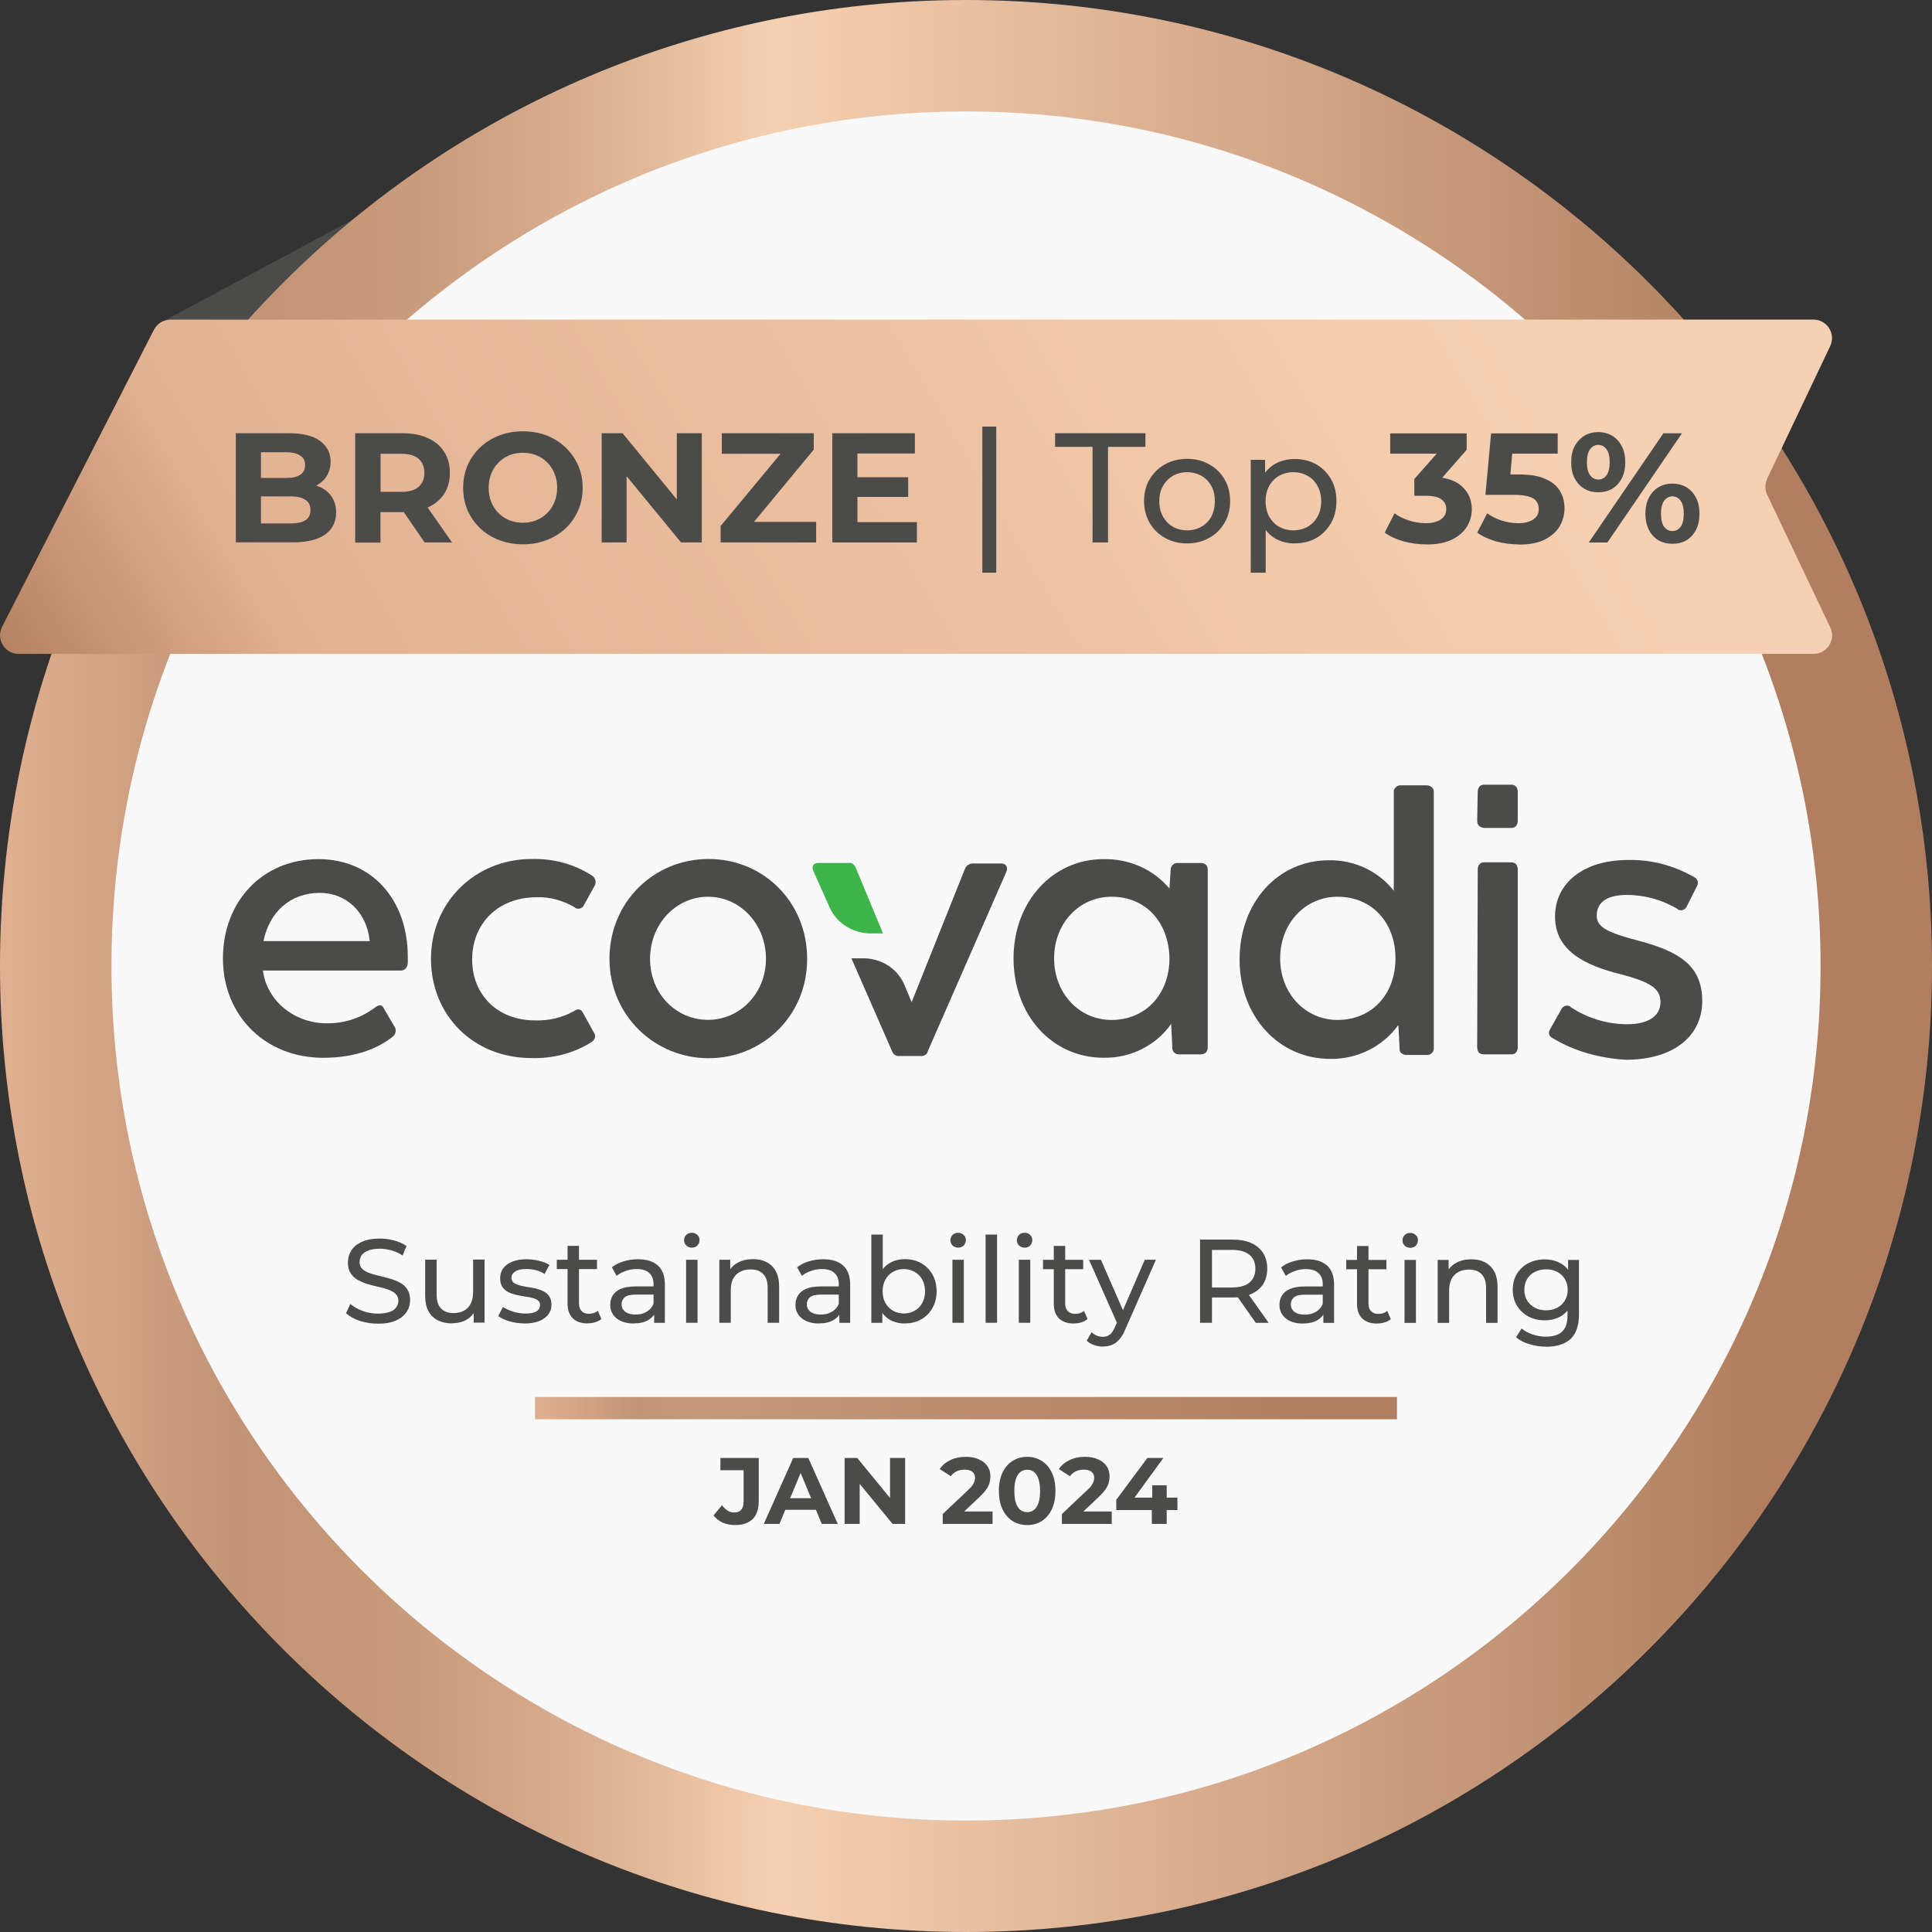 <svg width="41" height="41" viewBox="0 0 41 41" fill="none" xmlns="http://www.w3.org/2000/svg">
<rect x="0" y="0" width="41" height="41" fill="#333333" stroke="none"/>
<g clip-path="url(#clip0_760_25)">
<path d="M7.946 4.416L3.531 6.781H7.946V4.416Z" fill="#4B4B4A"/>
<path d="M20.5 41C31.822 41 41 31.822 41 20.5C41 9.178 31.822 0 20.5 0C9.178 0 0 9.178 0 20.5C0 31.822 9.178 41 20.5 41Z" fill="url(#paint0_linear_760_25)"/>
<path d="M20.5 38.635C30.515 38.635 38.635 30.515 38.635 20.5C38.635 10.485 30.515 2.365 20.5 2.365C10.485 2.365 2.365 10.485 2.365 20.5C2.365 30.515 10.485 38.635 20.5 38.635Z" fill="#F9F9FA"/>
<path d="M29.646 29.646H11.354V30.119H29.646V29.646Z" fill="url(#paint1_linear_760_25)"/>
<path d="M8.019 28.09C7.885 28.09 7.755 28.069 7.632 28.03C7.509 27.987 7.413 27.934 7.342 27.869L7.435 27.672C7.503 27.73 7.588 27.779 7.692 27.819C7.796 27.858 7.905 27.877 8.017 27.877C8.12 27.877 8.203 27.864 8.266 27.842C8.331 27.819 8.377 27.787 8.408 27.746C8.438 27.703 8.454 27.656 8.454 27.604C8.454 27.544 8.434 27.495 8.394 27.457C8.355 27.419 8.304 27.391 8.24 27.369C8.178 27.345 8.109 27.325 8.033 27.309C7.957 27.293 7.88 27.273 7.803 27.251C7.727 27.227 7.658 27.197 7.593 27.163C7.532 27.128 7.481 27.081 7.442 27.021C7.402 26.961 7.383 26.882 7.383 26.789C7.383 26.696 7.407 26.615 7.454 26.54C7.503 26.462 7.577 26.401 7.677 26.355C7.778 26.308 7.905 26.284 8.06 26.284C8.162 26.284 8.265 26.298 8.366 26.325C8.467 26.352 8.553 26.391 8.627 26.442L8.544 26.644C8.468 26.593 8.388 26.557 8.304 26.535C8.221 26.511 8.139 26.5 8.06 26.5C7.96 26.5 7.878 26.513 7.815 26.538C7.752 26.563 7.705 26.596 7.673 26.639C7.645 26.681 7.631 26.729 7.631 26.781C7.631 26.844 7.65 26.893 7.689 26.929C7.73 26.967 7.781 26.995 7.844 27.017C7.908 27.04 7.978 27.06 8.053 27.077C8.129 27.095 8.205 27.114 8.281 27.136C8.358 27.158 8.427 27.186 8.49 27.221C8.555 27.256 8.605 27.303 8.645 27.363C8.684 27.423 8.703 27.497 8.703 27.59C8.703 27.683 8.68 27.762 8.631 27.839C8.582 27.915 8.506 27.976 8.404 28.023C8.303 28.069 8.175 28.091 8.02 28.091L8.019 28.09ZM9.599 28.085C9.484 28.085 9.383 28.064 9.296 28.022C9.211 27.979 9.143 27.916 9.094 27.829C9.047 27.743 9.023 27.632 9.023 27.502V26.732H9.266V27.473C9.266 27.604 9.298 27.703 9.359 27.768C9.424 27.834 9.512 27.866 9.627 27.866C9.711 27.866 9.785 27.848 9.846 27.815C9.908 27.781 9.957 27.73 9.99 27.664C10.023 27.596 10.04 27.516 10.04 27.421V26.73H10.283V28.068H10.053V27.706L10.091 27.803C10.047 27.891 9.982 27.96 9.894 28.009C9.807 28.058 9.708 28.082 9.599 28.082V28.085ZM11.127 28.085C11.017 28.085 10.909 28.069 10.808 28.039C10.709 28.009 10.63 27.971 10.573 27.929L10.674 27.736C10.731 27.774 10.802 27.807 10.886 27.834C10.969 27.861 11.056 27.875 11.143 27.875C11.255 27.875 11.337 27.86 11.386 27.828C11.436 27.796 11.461 27.751 11.461 27.694C11.461 27.651 11.445 27.62 11.415 27.596C11.386 27.573 11.345 27.555 11.294 27.543C11.245 27.53 11.19 27.52 11.13 27.513C11.07 27.503 11.009 27.491 10.949 27.478C10.889 27.462 10.832 27.443 10.782 27.418C10.731 27.391 10.69 27.355 10.66 27.309C10.63 27.262 10.614 27.2 10.614 27.123C10.614 27.046 10.636 26.972 10.682 26.912C10.728 26.852 10.791 26.805 10.875 26.773C10.958 26.74 11.057 26.723 11.173 26.723C11.259 26.723 11.348 26.734 11.438 26.756C11.529 26.776 11.603 26.806 11.66 26.844L11.556 27.036C11.496 26.995 11.433 26.968 11.367 26.953C11.3 26.937 11.236 26.931 11.169 26.931C11.064 26.931 10.985 26.948 10.933 26.984C10.881 27.017 10.854 27.062 10.854 27.115C10.854 27.161 10.87 27.196 10.9 27.221C10.931 27.244 10.972 27.263 11.021 27.276C11.072 27.29 11.127 27.301 11.188 27.311C11.248 27.319 11.31 27.331 11.37 27.345C11.43 27.36 11.485 27.378 11.534 27.404C11.584 27.429 11.625 27.464 11.655 27.509C11.687 27.555 11.703 27.615 11.703 27.691C11.703 27.771 11.679 27.842 11.632 27.901C11.584 27.959 11.518 28.006 11.433 28.039C11.348 28.071 11.245 28.087 11.125 28.087L11.127 28.085ZM12.467 28.085C12.333 28.085 12.229 28.049 12.155 27.976C12.081 27.904 12.045 27.8 12.045 27.666V26.439H12.287V27.654C12.287 27.727 12.305 27.782 12.341 27.822C12.377 27.86 12.431 27.88 12.497 27.88C12.573 27.88 12.636 27.86 12.687 27.817L12.762 27.99C12.726 28.022 12.68 28.046 12.628 28.061C12.578 28.077 12.524 28.083 12.469 28.083L12.467 28.085ZM11.816 26.932V26.734H12.669V26.932H11.816ZM13.882 28.071V27.788L13.869 27.735V27.252C13.869 27.15 13.839 27.071 13.778 27.016C13.719 26.959 13.63 26.931 13.51 26.931C13.431 26.931 13.354 26.943 13.278 26.972C13.202 26.997 13.137 27.032 13.085 27.076L12.985 26.894C13.054 26.839 13.136 26.797 13.232 26.768C13.33 26.738 13.431 26.723 13.538 26.723C13.721 26.723 13.863 26.767 13.962 26.857C14.062 26.946 14.11 27.082 14.11 27.265V28.072H13.88L13.882 28.071ZM13.443 28.087C13.344 28.087 13.257 28.069 13.182 28.036C13.107 28.003 13.051 27.956 13.01 27.897C12.969 27.837 12.95 27.768 12.95 27.692C12.95 27.617 12.967 27.554 13 27.495C13.035 27.437 13.092 27.39 13.169 27.353C13.248 27.319 13.354 27.3 13.488 27.3H13.912V27.473H13.499C13.377 27.473 13.295 27.494 13.254 27.533C13.212 27.574 13.191 27.623 13.191 27.68C13.191 27.746 13.218 27.798 13.27 27.839C13.322 27.877 13.395 27.897 13.488 27.897C13.581 27.897 13.658 27.877 13.724 27.837C13.793 27.796 13.842 27.738 13.872 27.661L13.92 27.828C13.888 27.907 13.831 27.97 13.751 28.017C13.671 28.063 13.568 28.085 13.445 28.085L13.443 28.087ZM14.56 28.071V26.734H14.803V28.071H14.56ZM14.681 26.477C14.634 26.477 14.595 26.461 14.563 26.431C14.533 26.401 14.517 26.363 14.517 26.32C14.517 26.278 14.533 26.237 14.563 26.207C14.595 26.177 14.634 26.161 14.681 26.161C14.729 26.161 14.766 26.177 14.798 26.207C14.829 26.235 14.845 26.271 14.845 26.316C14.845 26.36 14.829 26.399 14.8 26.432C14.77 26.462 14.73 26.478 14.681 26.478V26.477ZM15.979 26.721C16.088 26.721 16.184 26.741 16.266 26.784C16.35 26.827 16.416 26.89 16.463 26.976C16.511 27.063 16.534 27.17 16.534 27.301V28.071H16.291V27.33C16.291 27.2 16.26 27.103 16.195 27.036C16.132 26.97 16.044 26.939 15.93 26.939C15.845 26.939 15.769 26.956 15.706 26.989C15.642 27.022 15.593 27.073 15.558 27.137C15.525 27.203 15.508 27.284 15.508 27.382V28.071H15.265V26.734H15.497V27.095L15.459 26.998C15.503 26.912 15.569 26.842 15.661 26.794C15.752 26.745 15.858 26.721 15.979 26.721ZM17.813 28.071V27.788L17.8 27.735V27.252C17.8 27.15 17.77 27.071 17.709 27.016C17.651 26.959 17.561 26.931 17.441 26.931C17.362 26.931 17.285 26.943 17.209 26.972C17.133 26.997 17.069 27.032 17.017 27.076L16.916 26.894C16.985 26.839 17.067 26.797 17.163 26.768C17.261 26.738 17.362 26.723 17.469 26.723C17.652 26.723 17.794 26.767 17.893 26.857C17.993 26.946 18.042 27.082 18.042 27.265V28.072H17.811L17.813 28.071ZM17.375 28.087C17.275 28.087 17.189 28.069 17.113 28.036C17.039 28.003 16.982 27.956 16.941 27.897C16.9 27.837 16.881 27.768 16.881 27.692C16.881 27.617 16.898 27.554 16.932 27.495C16.966 27.437 17.023 27.39 17.1 27.353C17.179 27.319 17.285 27.3 17.419 27.3H17.843V27.473H17.43C17.308 27.473 17.226 27.494 17.185 27.533C17.143 27.574 17.122 27.623 17.122 27.68C17.122 27.746 17.149 27.798 17.201 27.839C17.253 27.877 17.326 27.897 17.419 27.897C17.512 27.897 17.589 27.877 17.655 27.837C17.725 27.796 17.774 27.738 17.804 27.661L17.851 27.828C17.819 27.907 17.763 27.97 17.682 28.017C17.602 28.063 17.499 28.085 17.376 28.085L17.375 28.087ZM19.201 28.087C19.087 28.087 18.983 28.061 18.89 28.011C18.799 27.959 18.728 27.882 18.672 27.781C18.62 27.68 18.594 27.554 18.594 27.402C18.594 27.251 18.62 27.125 18.674 27.024C18.729 26.923 18.803 26.847 18.893 26.797C18.986 26.746 19.087 26.721 19.199 26.721C19.33 26.721 19.447 26.749 19.548 26.806C19.649 26.863 19.729 26.943 19.787 27.046C19.846 27.147 19.876 27.265 19.876 27.402C19.876 27.539 19.846 27.658 19.787 27.76C19.729 27.863 19.649 27.943 19.548 28C19.447 28.057 19.33 28.085 19.199 28.085L19.201 28.087ZM18.491 28.071V26.199H18.734V27.09L18.709 27.401L18.724 27.711V28.072H18.493L18.491 28.071ZM19.18 27.874C19.265 27.874 19.343 27.855 19.41 27.815C19.48 27.777 19.534 27.722 19.571 27.651C19.612 27.579 19.631 27.495 19.631 27.402C19.631 27.309 19.611 27.224 19.571 27.155C19.534 27.084 19.478 27.03 19.41 26.991C19.343 26.953 19.267 26.932 19.18 26.932C19.093 26.932 19.019 26.951 18.95 26.991C18.882 27.03 18.829 27.084 18.789 27.155C18.751 27.224 18.731 27.306 18.731 27.402C18.731 27.498 18.75 27.579 18.789 27.651C18.83 27.722 18.884 27.777 18.95 27.815C19.019 27.853 19.095 27.874 19.18 27.874ZM20.212 28.071V26.734H20.454V28.071H20.212ZM20.333 26.477C20.286 26.477 20.246 26.461 20.215 26.431C20.185 26.401 20.169 26.363 20.169 26.32C20.169 26.278 20.185 26.237 20.215 26.207C20.246 26.177 20.286 26.161 20.333 26.161C20.38 26.161 20.418 26.177 20.45 26.207C20.481 26.235 20.497 26.271 20.497 26.316C20.497 26.36 20.481 26.399 20.451 26.432C20.421 26.462 20.382 26.478 20.333 26.478V26.477ZM20.916 28.071V26.199H21.159V28.071H20.916ZM21.621 28.071V26.734H21.864V28.071H21.621ZM21.743 26.477C21.695 26.477 21.656 26.461 21.625 26.431C21.595 26.401 21.579 26.363 21.579 26.32C21.579 26.278 21.595 26.237 21.625 26.207C21.656 26.177 21.695 26.161 21.743 26.161C21.79 26.161 21.828 26.177 21.859 26.207C21.891 26.235 21.907 26.271 21.907 26.316C21.907 26.36 21.891 26.399 21.861 26.432C21.831 26.462 21.792 26.478 21.743 26.478V26.477ZM22.785 28.087C22.651 28.087 22.547 28.05 22.473 27.978C22.399 27.905 22.363 27.801 22.363 27.667V26.44H22.605V27.656C22.605 27.729 22.623 27.784 22.659 27.823C22.695 27.861 22.749 27.882 22.815 27.882C22.891 27.882 22.954 27.861 23.004 27.819L23.08 27.992C23.042 28.023 22.998 28.047 22.946 28.063C22.895 28.079 22.842 28.085 22.787 28.085L22.785 28.087ZM22.134 26.934V26.735H22.987V26.934H22.134ZM23.403 28.577C23.34 28.577 23.277 28.566 23.217 28.544C23.157 28.523 23.105 28.493 23.061 28.452L23.165 28.271C23.198 28.303 23.236 28.328 23.276 28.344C23.317 28.361 23.359 28.369 23.405 28.369C23.463 28.369 23.512 28.353 23.552 28.323C23.591 28.293 23.627 28.239 23.66 28.162L23.744 27.978L23.769 27.948L24.294 26.734H24.531L23.883 28.205C23.845 28.299 23.801 28.374 23.752 28.427C23.704 28.481 23.652 28.519 23.596 28.541C23.539 28.564 23.476 28.575 23.406 28.575L23.403 28.577ZM23.722 28.115L23.111 26.735H23.364L23.884 27.926L23.723 28.115H23.722ZM25.467 28.072V26.306H26.157C26.311 26.306 26.444 26.33 26.552 26.379C26.661 26.428 26.746 26.499 26.805 26.59C26.863 26.683 26.893 26.794 26.893 26.921C26.893 27.049 26.863 27.159 26.805 27.252C26.746 27.344 26.661 27.413 26.552 27.462C26.444 27.511 26.311 27.535 26.157 27.535H25.606L25.72 27.418V28.071H25.467V28.072ZM26.649 28.072L26.199 27.432H26.469L26.923 28.072H26.649ZM25.72 27.445L25.606 27.322H26.149C26.309 27.322 26.433 27.287 26.515 27.218C26.598 27.147 26.641 27.049 26.641 26.923C26.641 26.797 26.598 26.699 26.515 26.63C26.433 26.56 26.309 26.525 26.149 26.525H25.606L25.72 26.399V27.443V27.445ZM28.084 28.072V27.79L28.071 27.736V27.254C28.071 27.151 28.041 27.073 27.98 27.017C27.921 26.961 27.831 26.932 27.711 26.932C27.633 26.932 27.555 26.945 27.48 26.973C27.404 26.998 27.339 27.033 27.287 27.077L27.186 26.896C27.256 26.841 27.338 26.798 27.434 26.77C27.532 26.74 27.633 26.724 27.74 26.724C27.923 26.724 28.065 26.768 28.164 26.858C28.263 26.948 28.312 27.084 28.312 27.267V28.074H28.082L28.084 28.072ZM27.645 28.088C27.546 28.088 27.459 28.071 27.383 28.038C27.309 28.005 27.253 27.957 27.212 27.899C27.171 27.839 27.152 27.77 27.152 27.694C27.152 27.618 27.169 27.555 27.202 27.497C27.237 27.438 27.294 27.391 27.371 27.355C27.45 27.32 27.555 27.301 27.689 27.301H28.113V27.475H27.7C27.579 27.475 27.497 27.495 27.456 27.535C27.413 27.576 27.393 27.625 27.393 27.681C27.393 27.747 27.42 27.8 27.472 27.841C27.524 27.878 27.596 27.899 27.689 27.899C27.782 27.899 27.86 27.878 27.926 27.839C27.995 27.798 28.044 27.74 28.074 27.662L28.121 27.829C28.09 27.908 28.033 27.971 27.953 28.019C27.872 28.064 27.77 28.087 27.647 28.087L27.645 28.088ZM29.221 28.088C29.087 28.088 28.982 28.052 28.908 27.979C28.834 27.907 28.798 27.803 28.798 27.669V26.442H29.041V27.658C29.041 27.73 29.058 27.785 29.094 27.825C29.132 27.863 29.184 27.883 29.25 27.883C29.326 27.883 29.389 27.863 29.44 27.82L29.515 27.994C29.478 28.025 29.433 28.049 29.381 28.064C29.331 28.08 29.277 28.087 29.222 28.087L29.221 28.088ZM28.569 26.935V26.737H29.422V26.935H28.569ZM29.806 28.074V26.737H30.048V28.074H29.806ZM29.927 26.48C29.88 26.48 29.84 26.464 29.809 26.434C29.779 26.404 29.763 26.366 29.763 26.324C29.763 26.281 29.779 26.24 29.809 26.21C29.84 26.18 29.88 26.164 29.927 26.164C29.974 26.164 30.012 26.18 30.044 26.21C30.075 26.238 30.091 26.275 30.091 26.319C30.091 26.363 30.075 26.402 30.045 26.436C30.015 26.465 29.976 26.481 29.927 26.481V26.48ZM31.225 26.724C31.334 26.724 31.43 26.745 31.512 26.787C31.595 26.83 31.662 26.893 31.709 26.98C31.756 27.066 31.78 27.174 31.78 27.304V28.074H31.537V27.333C31.537 27.203 31.506 27.106 31.441 27.04C31.378 26.973 31.289 26.942 31.176 26.942C31.091 26.942 31.015 26.959 30.952 26.992C30.889 27.025 30.838 27.076 30.804 27.14C30.771 27.207 30.753 27.287 30.753 27.385V28.074H30.51V26.737H30.742V27.098L30.704 27.002C30.749 26.915 30.815 26.846 30.906 26.797C30.998 26.748 31.103 26.724 31.225 26.724ZM32.813 28.579C32.69 28.579 32.57 28.561 32.455 28.525C32.341 28.492 32.247 28.443 32.174 28.378L32.291 28.192C32.354 28.246 32.43 28.288 32.521 28.318C32.612 28.35 32.707 28.366 32.806 28.366C32.964 28.366 33.081 28.328 33.155 28.255C33.229 28.181 33.265 28.069 33.265 27.918V27.636L33.291 27.371L33.278 27.103V26.737H33.508V27.893C33.508 28.128 33.45 28.301 33.332 28.413C33.213 28.523 33.041 28.58 32.814 28.58L32.813 28.579ZM32.783 28.019C32.654 28.019 32.537 27.992 32.434 27.938C32.333 27.883 32.253 27.806 32.191 27.708C32.133 27.61 32.103 27.498 32.103 27.371C32.103 27.243 32.133 27.128 32.191 27.033C32.251 26.935 32.333 26.86 32.434 26.806C32.537 26.753 32.654 26.726 32.783 26.726C32.898 26.726 33.002 26.749 33.095 26.797C33.19 26.842 33.264 26.913 33.319 27.008C33.376 27.104 33.404 27.226 33.404 27.371C33.404 27.516 33.376 27.636 33.319 27.732C33.264 27.828 33.188 27.901 33.095 27.949C33 27.997 32.896 28.02 32.783 28.02V28.019ZM32.811 27.807C32.901 27.807 32.98 27.788 33.048 27.752C33.117 27.714 33.171 27.664 33.209 27.598C33.25 27.532 33.269 27.456 33.269 27.371C33.269 27.285 33.248 27.21 33.209 27.144C33.169 27.077 33.115 27.027 33.048 26.992C32.978 26.954 32.9 26.937 32.811 26.937C32.723 26.937 32.642 26.956 32.572 26.992C32.502 27.027 32.449 27.077 32.407 27.144C32.368 27.21 32.349 27.285 32.349 27.371C32.349 27.456 32.368 27.532 32.407 27.598C32.449 27.664 32.502 27.714 32.572 27.752C32.642 27.79 32.723 27.807 32.811 27.807Z" fill="#4B4B4A"/>
<path d="M8.654 20.443C8.642 20.536 8.593 20.596 8.506 20.596H5.579C5.666 21.257 6.268 21.727 6.958 21.716C7.327 21.716 7.672 21.598 7.967 21.375C8.041 21.317 8.115 21.317 8.151 21.41L8.372 21.787C8.421 21.858 8.397 21.952 8.334 22C8.052 22.224 7.584 22.448 6.858 22.448C5.628 22.448 4.731 21.552 4.731 20.341C4.731 19.13 5.567 18.232 6.76 18.232C7.891 18.232 8.654 19.092 8.654 20.305V20.446V20.443ZM5.592 19.972H7.844V19.961C7.782 19.36 7.352 18.948 6.786 18.948C6.169 18.948 5.715 19.349 5.592 19.972Z" fill="#4B4B4A"/>
<path d="M31.348 22.222L31.36 18.453C31.36 18.36 31.409 18.3 31.496 18.3H32.073C32.16 18.3 32.209 18.359 32.209 18.453V22.222C32.209 22.317 32.16 22.375 32.073 22.375H31.496C31.398 22.375 31.349 22.329 31.349 22.222H31.348Z" fill="#4B4B4A"/>
<path d="M31.348 17.417L31.36 16.805C31.36 16.711 31.409 16.652 31.496 16.652H32.073C32.16 16.652 32.209 16.711 32.209 16.805V17.417C32.209 17.51 32.16 17.57 32.073 17.57H31.496C31.398 17.559 31.349 17.512 31.349 17.417H31.348Z" fill="#4B4B4A"/>
<path d="M32.95 22.033C32.863 21.985 32.85 21.915 32.901 21.832L33.134 21.419C33.159 21.361 33.233 21.325 33.293 21.348C33.306 21.348 33.319 21.359 33.331 21.372C33.688 21.607 34.107 21.736 34.536 21.736C34.965 21.736 35.238 21.571 35.238 21.265C35.238 20.983 35.029 20.841 34.402 20.677C33.626 20.487 33 20.17 33 19.451C33 18.732 33.615 18.25 34.55 18.25C35.042 18.239 35.522 18.366 35.952 18.614C36.026 18.649 36.051 18.732 36.014 18.803C36.014 18.814 36.001 18.814 36.001 18.827L35.793 19.24C35.767 19.298 35.693 19.333 35.633 19.311C35.621 19.311 35.608 19.3 35.596 19.287C35.276 19.098 34.907 18.992 34.525 18.992C34.143 18.992 33.885 19.122 33.885 19.429C33.885 19.688 34.131 19.794 34.795 19.97C35.63 20.194 36.124 20.489 36.124 21.241C36.124 21.993 35.509 22.49 34.5 22.49C33.946 22.455 33.416 22.313 32.95 22.031V22.033Z" fill="#4B4B4A"/>
<path d="M9.146 20.349C9.146 19.147 10.081 18.229 11.286 18.229C11.742 18.218 12.183 18.335 12.565 18.582C12.639 18.63 12.664 18.735 12.614 18.806L12.393 19.207C12.368 19.265 12.293 19.3 12.234 19.278C12.221 19.278 12.208 19.267 12.196 19.254C11.95 19.114 11.68 19.03 11.385 19.041C10.575 19.041 10.02 19.595 10.02 20.36C10.02 21.125 10.573 21.654 11.349 21.654C11.644 21.665 11.939 21.596 12.185 21.454C12.271 21.396 12.333 21.419 12.369 21.489L12.603 21.913C12.652 21.984 12.628 22.066 12.554 22.113C12.185 22.348 11.743 22.466 11.286 22.454C10.032 22.454 9.146 21.536 9.146 20.347V20.349Z" fill="#4B4B4A"/>
<path d="M12.934 20.348C12.934 19.136 13.882 18.229 15.038 18.229C16.194 18.229 17.129 19.136 17.129 20.348C17.129 21.561 16.181 22.457 15.038 22.457C13.894 22.457 12.934 21.55 12.934 20.348ZM16.255 20.348C16.255 19.606 15.702 19.03 15.025 19.03C14.349 19.03 13.795 19.607 13.795 20.348C13.795 21.09 14.349 21.643 15.025 21.643C15.702 21.643 16.255 21.078 16.255 20.348Z" fill="#4B4B4A"/>
<path d="M25.63 18.453V22.222C25.63 22.315 25.581 22.375 25.482 22.375H25.015C24.941 22.375 24.879 22.317 24.879 22.246V22.235L24.854 21.728C24.534 22.187 23.993 22.459 23.416 22.447C22.334 22.447 21.509 21.552 21.509 20.339C21.509 19.126 22.345 18.232 23.416 18.232C23.957 18.221 24.474 18.445 24.818 18.857L24.843 18.456C24.843 18.385 24.904 18.314 24.979 18.314H25.483C25.567 18.314 25.63 18.36 25.63 18.455V18.453ZM24.818 20.337C24.805 19.584 24.326 19.03 23.588 19.03C22.911 19.03 22.37 19.584 22.37 20.337C22.37 21.091 22.911 21.645 23.588 21.645C24.315 21.645 24.818 21.091 24.818 20.337Z" fill="#4B4B4A"/>
<path d="M30.427 16.805V22.235C30.439 22.306 30.378 22.377 30.304 22.388H29.848C29.774 22.388 29.701 22.34 29.701 22.271V22.247L29.676 21.752C29.343 22.211 28.802 22.482 28.225 22.471C27.143 22.471 26.306 21.576 26.306 20.364C26.306 19.153 27.118 18.256 28.2 18.256C28.741 18.245 29.258 18.491 29.578 18.904V16.82C29.566 16.748 29.627 16.677 29.701 16.666H30.28C30.354 16.666 30.428 16.725 30.428 16.796C30.428 16.783 30.428 16.796 30.428 16.807L30.427 16.805ZM29.614 20.338C29.614 19.584 29.122 19.03 28.384 19.03C27.708 19.03 27.167 19.584 27.167 20.338C27.167 21.091 27.708 21.645 28.384 21.645C29.11 21.645 29.614 21.104 29.614 20.338Z" fill="#4B4B4A"/>
<path d="M18.162 18.418C18.136 18.347 18.075 18.302 18.002 18.313H17.362C17.263 18.313 17.215 18.384 17.263 18.489L17.595 19.232C17.731 19.573 18.075 19.797 18.456 19.809H18.739L18.162 18.418Z" fill="#3DB54A"/>
<path d="M21.251 18.324H20.648C20.574 18.324 20.502 18.371 20.476 18.442L19.346 21.268L19.199 20.915C19.063 20.574 18.731 20.35 18.351 20.337H18.068L18.929 22.304C18.955 22.375 19.016 22.421 19.089 22.41H19.532C19.606 22.421 19.68 22.375 19.691 22.304L21.352 18.511C21.4 18.407 21.352 18.325 21.252 18.325L21.251 18.324Z" fill="#4B4B4A"/>
<path d="M37.501 10.16L38.84 7.345C38.964 7.083 38.773 6.782 38.483 6.782H3.619C3.471 6.782 3.335 6.866 3.267 6.997L0.044 13.303C-0.09 13.565 0.101 13.877 0.396 13.877H38.485C38.775 13.877 38.966 13.576 38.841 13.314L37.502 10.499C37.452 10.392 37.452 10.267 37.502 10.16H37.501Z" fill="url(#paint2_linear_760_25)"/>
<path d="M5.005 11.512V9.194H6.138C6.429 9.194 6.647 9.249 6.794 9.359C6.942 9.47 7.016 9.615 7.016 9.796C7.016 9.917 6.986 10.023 6.926 10.114C6.866 10.203 6.784 10.271 6.682 10.319C6.579 10.368 6.459 10.392 6.324 10.392L6.387 10.256C6.532 10.256 6.661 10.28 6.775 10.329C6.887 10.375 6.975 10.446 7.036 10.537C7.101 10.63 7.133 10.744 7.133 10.878C7.133 11.076 7.054 11.232 6.898 11.345C6.742 11.455 6.51 11.51 6.205 11.51H5.007L5.005 11.512ZM5.538 11.108H6.164C6.303 11.108 6.409 11.086 6.48 11.042C6.552 10.996 6.589 10.922 6.589 10.822C6.589 10.723 6.552 10.654 6.48 10.607C6.409 10.558 6.305 10.534 6.164 10.534H5.499V10.143H6.071C6.202 10.143 6.302 10.121 6.369 10.077C6.44 10.031 6.475 9.96 6.475 9.868C6.475 9.777 6.44 9.711 6.369 9.667C6.302 9.621 6.202 9.597 6.071 9.597H5.538V11.108ZM7.538 11.512V9.194H8.541C8.749 9.194 8.927 9.228 9.077 9.296C9.227 9.362 9.343 9.458 9.424 9.585C9.506 9.711 9.547 9.861 9.547 10.036C9.547 10.211 9.506 10.357 9.424 10.483C9.342 10.607 9.227 10.703 9.077 10.769C8.927 10.835 8.747 10.868 8.541 10.868H7.836L8.074 10.633V11.515H7.538V11.512ZM9.012 11.512L8.434 10.671H9.006L9.593 11.512H9.014H9.012ZM8.076 10.69L7.838 10.438H8.512C8.678 10.438 8.801 10.403 8.883 10.332C8.965 10.26 9.006 10.16 9.006 10.034C9.006 9.908 8.965 9.807 8.883 9.736C8.801 9.665 8.678 9.63 8.512 9.63H7.838L8.076 9.375V10.69ZM11.1 11.551C10.917 11.551 10.747 11.521 10.591 11.461C10.436 11.401 10.302 11.318 10.187 11.209C10.075 11.1 9.987 10.974 9.922 10.829C9.861 10.684 9.829 10.524 9.829 10.353C9.829 10.181 9.861 10.021 9.922 9.876C9.987 9.731 10.075 9.604 10.19 9.495C10.305 9.386 10.439 9.302 10.594 9.242C10.748 9.183 10.916 9.153 11.097 9.153C11.278 9.153 11.449 9.183 11.6 9.242C11.755 9.302 11.889 9.386 12.001 9.495C12.116 9.604 12.204 9.73 12.269 9.876C12.333 10.02 12.365 10.179 12.365 10.353C12.365 10.526 12.333 10.685 12.269 10.832C12.204 10.977 12.116 11.105 12.001 11.214C11.889 11.319 11.755 11.403 11.6 11.461C11.447 11.521 11.281 11.551 11.1 11.551ZM11.097 11.094C11.201 11.094 11.296 11.076 11.382 11.04C11.471 11.005 11.548 10.953 11.614 10.887C11.681 10.821 11.731 10.742 11.767 10.652C11.805 10.562 11.824 10.461 11.824 10.351C11.824 10.241 11.805 10.14 11.767 10.05C11.732 9.96 11.681 9.881 11.614 9.815C11.55 9.749 11.474 9.698 11.386 9.662C11.297 9.627 11.201 9.608 11.097 9.608C10.993 9.608 10.897 9.626 10.808 9.662C10.722 9.697 10.646 9.749 10.58 9.815C10.514 9.881 10.461 9.96 10.424 10.05C10.389 10.14 10.37 10.241 10.37 10.351C10.37 10.461 10.387 10.559 10.424 10.652C10.461 10.742 10.512 10.821 10.577 10.887C10.643 10.953 10.72 11.004 10.808 11.04C10.897 11.075 10.993 11.094 11.097 11.094ZM12.769 11.512V9.194H13.212L14.579 10.862H14.363V9.194H14.893V11.512H14.453L13.082 9.843H13.297V11.512H12.767H12.769ZM15.293 11.512V11.163L16.727 9.435L16.793 9.63H15.318V9.194H17.269V9.542L15.839 11.27L15.773 11.075H17.32V11.512H15.293ZM18.157 10.127H19.273V10.545H18.157V10.127ZM18.196 11.081H19.458V11.512H17.663V9.194H19.415V9.624H18.196V11.081ZM20.847 12.153V9.053H21.142V12.153H20.847ZM23.186 11.512V9.482H22.391V9.194H24.308V9.482H23.514V11.512H23.186ZM25.193 11.532C25.017 11.532 24.86 11.493 24.723 11.415C24.586 11.338 24.479 11.232 24.398 11.097C24.32 10.96 24.279 10.805 24.279 10.633C24.279 10.461 24.318 10.304 24.398 10.17C24.477 10.036 24.586 9.93 24.723 9.854C24.86 9.777 25.017 9.738 25.193 9.738C25.37 9.738 25.523 9.775 25.66 9.854C25.799 9.93 25.907 10.034 25.985 10.17C26.064 10.302 26.105 10.457 26.105 10.633C26.105 10.81 26.065 10.963 25.985 11.097C25.907 11.231 25.799 11.338 25.66 11.415C25.523 11.493 25.367 11.532 25.193 11.532ZM25.193 11.255C25.305 11.255 25.406 11.229 25.494 11.179C25.584 11.129 25.655 11.056 25.706 10.964C25.756 10.87 25.781 10.761 25.781 10.636C25.781 10.512 25.756 10.403 25.706 10.312C25.655 10.219 25.584 10.148 25.494 10.097C25.406 10.047 25.305 10.021 25.193 10.021C25.081 10.021 24.98 10.047 24.892 10.097C24.804 10.148 24.733 10.22 24.681 10.312C24.627 10.402 24.602 10.51 24.602 10.636C24.602 10.763 24.629 10.87 24.681 10.964C24.734 11.057 24.804 11.129 24.892 11.179C24.98 11.229 25.081 11.255 25.193 11.255ZM27.473 11.532C27.328 11.532 27.194 11.499 27.073 11.433C26.953 11.365 26.858 11.264 26.784 11.132C26.713 10.999 26.679 10.834 26.679 10.635C26.679 10.436 26.713 10.271 26.781 10.138C26.852 10.006 26.947 9.906 27.067 9.84C27.188 9.774 27.324 9.741 27.473 9.741C27.645 9.741 27.798 9.779 27.931 9.853C28.063 9.928 28.167 10.033 28.244 10.166C28.322 10.299 28.361 10.455 28.361 10.633C28.361 10.812 28.323 10.969 28.244 11.103C28.167 11.237 28.063 11.343 27.931 11.419C27.798 11.494 27.645 11.531 27.473 11.531V11.532ZM26.543 12.155V9.758H26.847V10.231L26.827 10.638L26.86 11.045V12.153H26.541L26.543 12.155ZM27.447 11.255C27.558 11.255 27.659 11.229 27.748 11.179C27.838 11.129 27.909 11.056 27.959 10.964C28.013 10.87 28.038 10.761 28.038 10.636C28.038 10.512 28.011 10.403 27.959 10.312C27.909 10.219 27.838 10.148 27.748 10.097C27.659 10.047 27.558 10.021 27.447 10.021C27.335 10.021 27.235 10.047 27.145 10.097C27.057 10.148 26.986 10.22 26.934 10.312C26.884 10.402 26.858 10.51 26.858 10.636C26.858 10.763 26.884 10.87 26.934 10.964C26.988 11.057 27.057 11.129 27.145 11.179C27.235 11.229 27.336 11.255 27.447 11.255ZM30.269 11.553C30.108 11.553 29.948 11.532 29.79 11.49C29.631 11.445 29.497 11.384 29.386 11.303L29.594 10.893C29.683 10.958 29.785 11.009 29.902 11.046C30.018 11.084 30.137 11.103 30.257 11.103C30.391 11.103 30.498 11.076 30.575 11.024C30.652 10.972 30.692 10.898 30.692 10.805C30.692 10.712 30.657 10.648 30.589 10.597C30.522 10.547 30.411 10.521 30.258 10.521H30.014V10.166L30.659 9.435L30.719 9.627H29.503V9.197H31.125V9.545L30.484 10.277L30.212 10.121H30.369C30.654 10.121 30.869 10.185 31.015 10.313C31.16 10.441 31.234 10.607 31.234 10.807C31.234 10.938 31.2 11.059 31.132 11.174C31.064 11.286 30.958 11.379 30.816 11.449C30.674 11.52 30.495 11.554 30.274 11.554L30.269 11.553ZM32.233 11.553C32.072 11.553 31.911 11.532 31.753 11.49C31.597 11.445 31.461 11.384 31.349 11.303L31.561 10.893C31.649 10.958 31.75 11.009 31.865 11.046C31.982 11.084 32.1 11.103 32.22 11.103C32.354 11.103 32.461 11.076 32.538 11.024C32.616 10.971 32.655 10.897 32.655 10.802C32.655 10.742 32.639 10.69 32.609 10.643C32.578 10.597 32.523 10.561 32.444 10.537C32.367 10.514 32.258 10.501 32.116 10.501H31.523L31.643 9.197H33.057V9.627H31.835L32.113 9.383L32.031 10.313L31.753 10.069H32.244C32.474 10.069 32.657 10.1 32.797 10.165C32.939 10.226 33.041 10.312 33.105 10.42C33.169 10.529 33.201 10.651 33.201 10.788C33.201 10.925 33.166 11.051 33.098 11.169C33.03 11.285 32.923 11.378 32.78 11.452C32.638 11.523 32.458 11.557 32.237 11.557L32.233 11.553ZM33.716 11.513L35.3 9.195H35.694L34.111 11.513H33.716ZM33.918 10.447C33.806 10.447 33.707 10.422 33.62 10.371C33.533 10.318 33.466 10.244 33.415 10.149C33.366 10.051 33.343 9.938 33.343 9.809C33.343 9.679 33.366 9.566 33.415 9.471C33.466 9.376 33.535 9.302 33.62 9.249C33.707 9.195 33.806 9.17 33.918 9.17C34.03 9.17 34.13 9.197 34.216 9.249C34.303 9.302 34.369 9.376 34.418 9.471C34.467 9.566 34.491 9.679 34.491 9.809C34.491 9.938 34.467 10.053 34.418 10.149C34.369 10.244 34.301 10.318 34.216 10.371C34.13 10.422 34.03 10.447 33.918 10.447ZM33.918 10.176C33.991 10.176 34.049 10.146 34.093 10.086C34.137 10.025 34.16 9.932 34.16 9.809C34.16 9.686 34.137 9.593 34.093 9.534C34.049 9.473 33.991 9.441 33.918 9.441C33.846 9.441 33.789 9.473 33.743 9.534C33.699 9.594 33.677 9.686 33.677 9.809C33.677 9.932 33.699 10.021 33.743 10.083C33.789 10.145 33.847 10.176 33.918 10.176ZM35.49 11.54C35.38 11.54 35.281 11.515 35.192 11.464C35.106 11.411 35.039 11.337 34.991 11.242C34.942 11.144 34.918 11.031 34.918 10.901C34.918 10.772 34.942 10.659 34.991 10.564C35.039 10.469 35.107 10.395 35.192 10.342C35.281 10.288 35.38 10.263 35.49 10.263C35.601 10.263 35.706 10.29 35.792 10.342C35.878 10.395 35.945 10.469 35.993 10.564C36.042 10.659 36.066 10.772 36.066 10.901C36.066 11.031 36.042 11.146 35.993 11.242C35.945 11.337 35.877 11.411 35.792 11.464C35.705 11.515 35.606 11.54 35.49 11.54ZM35.49 11.269C35.563 11.269 35.621 11.239 35.666 11.179C35.71 11.117 35.732 11.024 35.732 10.901C35.732 10.778 35.71 10.688 35.666 10.627C35.621 10.566 35.563 10.534 35.49 10.534C35.418 10.534 35.361 10.566 35.315 10.627C35.271 10.687 35.249 10.778 35.249 10.901C35.249 11.024 35.271 11.117 35.315 11.179C35.361 11.239 35.419 11.269 35.49 11.269Z" fill="#4B4B4A"/>
<path d="M15.598 32.364C15.504 32.364 15.416 32.346 15.336 32.312C15.258 32.276 15.193 32.225 15.142 32.16L15.322 31.944C15.361 31.994 15.402 32.033 15.444 32.06C15.487 32.085 15.533 32.098 15.582 32.098C15.714 32.098 15.78 32.02 15.78 31.866V31.2H15.288V30.94H16.102V31.848C16.102 32.021 16.06 32.151 15.974 32.236C15.889 32.321 15.764 32.364 15.598 32.364ZM16.209 32.34L16.833 30.94H17.153L17.779 32.34H17.439L16.927 31.104H17.055L16.541 32.34H16.209ZM16.521 32.04L16.607 31.794H17.327L17.415 32.04H16.521ZM17.924 32.34V30.94H18.192L19.018 31.948H18.888V30.94H19.208V32.34H18.942L18.114 31.332H18.244V32.34H17.924ZM20.006 32.34V32.13L20.546 31.62C20.588 31.581 20.62 31.547 20.64 31.516C20.66 31.485 20.673 31.457 20.68 31.432C20.688 31.407 20.692 31.383 20.692 31.362C20.692 31.306 20.672 31.263 20.634 31.234C20.596 31.203 20.541 31.188 20.468 31.188C20.409 31.188 20.355 31.199 20.304 31.222C20.255 31.244 20.212 31.28 20.178 31.328L19.942 31.176C19.995 31.096 20.07 31.032 20.166 30.986C20.262 30.939 20.372 30.916 20.498 30.916C20.602 30.916 20.692 30.933 20.77 30.968C20.849 31.001 20.909 31.049 20.952 31.11C20.996 31.171 21.018 31.244 21.018 31.33C21.018 31.375 21.012 31.421 21 31.466C20.989 31.51 20.966 31.556 20.932 31.606C20.898 31.655 20.849 31.71 20.784 31.772L20.336 32.194L20.274 32.076H21.064V32.34H20.006ZM21.798 32.364C21.683 32.364 21.58 32.336 21.49 32.28C21.399 32.222 21.328 32.14 21.276 32.032C21.224 31.924 21.198 31.793 21.198 31.64C21.198 31.486 21.224 31.356 21.276 31.248C21.328 31.14 21.399 31.058 21.49 31.002C21.58 30.945 21.683 30.916 21.798 30.916C21.914 30.916 22.016 30.945 22.106 31.002C22.196 31.058 22.268 31.14 22.32 31.248C22.372 31.356 22.398 31.486 22.398 31.64C22.398 31.793 22.372 31.924 22.32 32.032C22.268 32.14 22.196 32.222 22.106 32.28C22.016 32.336 21.914 32.364 21.798 32.364ZM21.798 32.09C21.852 32.09 21.9 32.075 21.94 32.044C21.981 32.013 22.013 31.965 22.036 31.898C22.06 31.831 22.072 31.745 22.072 31.64C22.072 31.535 22.06 31.448 22.036 31.382C22.013 31.315 21.981 31.267 21.94 31.236C21.9 31.205 21.852 31.19 21.798 31.19C21.744 31.19 21.697 31.205 21.656 31.236C21.616 31.267 21.584 31.315 21.56 31.382C21.537 31.448 21.526 31.535 21.526 31.64C21.526 31.745 21.537 31.831 21.56 31.898C21.584 31.965 21.616 32.013 21.656 32.044C21.697 32.075 21.744 32.09 21.798 32.09ZM22.535 32.34V32.13L23.075 31.62C23.118 31.581 23.149 31.547 23.169 31.516C23.189 31.485 23.203 31.457 23.209 31.432C23.217 31.407 23.221 31.383 23.221 31.362C23.221 31.306 23.202 31.263 23.163 31.234C23.126 31.203 23.07 31.188 22.997 31.188C22.939 31.188 22.884 31.199 22.833 31.222C22.784 31.244 22.742 31.28 22.707 31.328L22.471 31.176C22.524 31.096 22.599 31.032 22.695 30.986C22.791 30.939 22.902 30.916 23.027 30.916C23.131 30.916 23.222 30.933 23.299 30.968C23.378 31.001 23.439 31.049 23.481 31.11C23.525 31.171 23.547 31.244 23.547 31.33C23.547 31.375 23.541 31.421 23.529 31.466C23.518 31.51 23.496 31.556 23.461 31.606C23.428 31.655 23.378 31.71 23.313 31.772L22.865 32.194L22.803 32.076H23.593V32.34H22.535ZM23.689 32.046V31.828L24.349 30.94H24.689L24.043 31.828L23.885 31.782H24.987V32.046H23.689ZM24.443 32.34V32.046L24.453 31.782V31.52H24.759V32.34H24.443Z" fill="#4B4B4A"/>
</g>
<defs>
<linearGradient id="paint0_linear_760_25" x1="0" y1="20.5" x2="41" y2="20.5" gradientUnits="userSpaceOnUse">
<stop stop-color="#E1B090"/>
<stop offset="0.12" stop-color="#C29375"/>
<stop offset="0.19" stop-color="#C69779"/>
<stop offset="0.26" stop-color="#D1A486"/>
<stop offset="0.34" stop-color="#E3BA9C"/>
<stop offset="0.4" stop-color="#F6D0B2"/>
<stop offset="0.91" stop-color="#B17F60"/>
</linearGradient>
<linearGradient id="paint1_linear_760_25" x1="11.354" y1="29.883" x2="29.646" y2="29.883" gradientUnits="userSpaceOnUse">
<stop stop-color="#E1B090"/>
<stop offset="0.12" stop-color="#C29375"/>
<stop offset="0.19" stop-color="#C69779"/>
<stop offset="0.91" stop-color="#B17F60"/>
</linearGradient>
<linearGradient id="paint2_linear_760_25" x1="3.553" y1="20.653" x2="31.572" y2="4.122" gradientUnits="userSpaceOnUse">
<stop stop-color="#B17F60"/>
<stop offset="0.18" stop-color="#E2B191"/>
<stop offset="0.96" stop-color="#F6D0B2"/>
</linearGradient>
<clipPath id="clip0_760_25">
<rect width="41" height="41" fill="white"/>
</clipPath>
</defs>
</svg>
